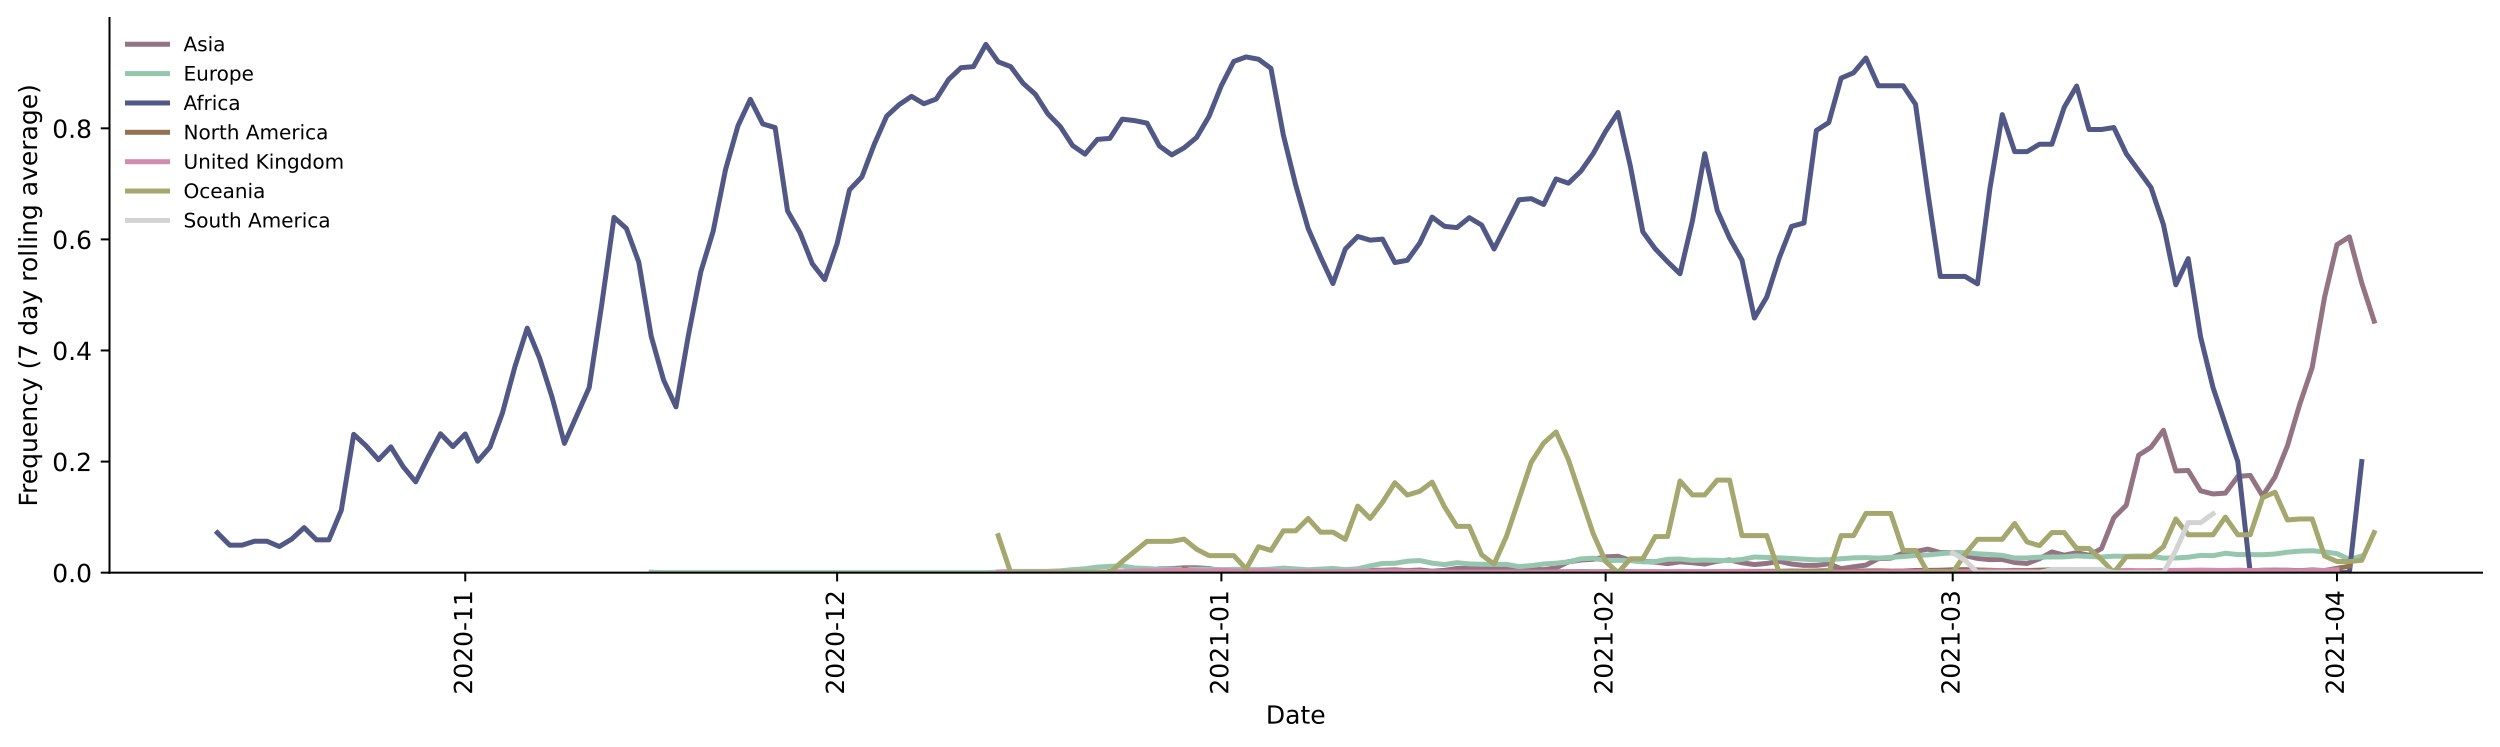 <?xml version="1.0" encoding="utf-8" standalone="no"?>
<!DOCTYPE svg PUBLIC "-//W3C//DTD SVG 1.1//EN"
  "http://www.w3.org/Graphics/SVG/1.1/DTD/svg11.dtd">
<!-- Created with matplotlib (https://matplotlib.org/) -->
<svg height="298.621pt" version="1.1" viewBox="0 0 999.581 298.621" width="999.581pt" xmlns="http://www.w3.org/2000/svg" xmlns:xlink="http://www.w3.org/1999/xlink">
 <defs>
  <style type="text/css">*{stroke-linecap:butt;stroke-linejoin:round;}</style>
 </defs>
 <g id="figure_1">
  <g id="patch_1">
   <path d="M 0 298.621 
L 999.581 298.621 
L 999.581 0 
L 0 0 
z
" style="fill:#ffffff;"/>
  </g>
  <g id="axes_1">
   <g id="patch_2">
    <path d="M 43.781 228.96 
L 992.381 228.96 
L 992.381 7.2 
L 43.781 7.2 
z
" style="fill:#ffffff;"/>
   </g>
   <g id="matplotlib.axis_1">
    <g id="xtick_1">
     <g id="line2d_1">
      <defs>
       <path d="M 0 0 
L 0 3.5 
" id="m57f89f03eb" style="stroke:#000000;stroke-width:0.8;"/>
      </defs>
      <g>
       <use style="stroke:#000000;stroke-width:0.8;" x="186.022" xlink:href="#m57f89f03eb" y="228.96"/>
      </g>
     </g>
     <g id="text_1">
      <!-- 2020-11 -->
      <g transform="translate(188.781 277.743)rotate(-90)scale(0.1 -0.1)">
       <defs>
        <path d="M 19.188 8.297 
L 53.609 8.297 
L 53.609 0 
L 7.328 0 
L 7.328 8.297 
Q 12.938 14.109 22.625 23.891 
Q 32.328 33.688 34.812 36.531 
Q 39.547 41.844 41.422 45.531 
Q 43.312 49.219 43.312 52.781 
Q 43.312 58.594 39.234 62.25 
Q 35.156 65.922 28.609 65.922 
Q 23.969 65.922 18.812 64.312 
Q 13.672 62.703 7.812 59.422 
L 7.812 69.391 
Q 13.766 71.781 18.938 73 
Q 24.125 74.219 28.422 74.219 
Q 39.75 74.219 46.484 68.547 
Q 53.219 62.891 53.219 53.422 
Q 53.219 48.922 51.531 44.891 
Q 49.859 40.875 45.406 35.406 
Q 44.188 33.984 37.641 27.219 
Q 31.109 20.453 19.188 8.297 
z
" id="DejaVuSans-50"/>
        <path d="M 31.781 66.406 
Q 24.172 66.406 20.328 58.906 
Q 16.5 51.422 16.5 36.375 
Q 16.5 21.391 20.328 13.891 
Q 24.172 6.391 31.781 6.391 
Q 39.453 6.391 43.281 13.891 
Q 47.125 21.391 47.125 36.375 
Q 47.125 51.422 43.281 58.906 
Q 39.453 66.406 31.781 66.406 
z
M 31.781 74.219 
Q 44.047 74.219 50.516 64.516 
Q 56.984 54.828 56.984 36.375 
Q 56.984 17.969 50.516 8.266 
Q 44.047 -1.422 31.781 -1.422 
Q 19.531 -1.422 13.062 8.266 
Q 6.594 17.969 6.594 36.375 
Q 6.594 54.828 13.062 64.516 
Q 19.531 74.219 31.781 74.219 
z
" id="DejaVuSans-48"/>
        <path d="M 4.891 31.391 
L 31.203 31.391 
L 31.203 23.391 
L 4.891 23.391 
z
" id="DejaVuSans-45"/>
        <path d="M 12.406 8.297 
L 28.516 8.297 
L 28.516 63.922 
L 10.984 60.406 
L 10.984 69.391 
L 28.422 72.906 
L 38.281 72.906 
L 38.281 8.297 
L 54.391 8.297 
L 54.391 0 
L 12.406 0 
z
" id="DejaVuSans-49"/>
       </defs>
       <use xlink:href="#DejaVuSans-50"/>
       <use x="63.623" xlink:href="#DejaVuSans-48"/>
       <use x="127.246" xlink:href="#DejaVuSans-50"/>
       <use x="190.869" xlink:href="#DejaVuSans-48"/>
       <use x="254.492" xlink:href="#DejaVuSans-45"/>
       <use x="290.576" xlink:href="#DejaVuSans-49"/>
       <use x="354.199" xlink:href="#DejaVuSans-49"/>
      </g>
     </g>
    </g>
    <g id="xtick_2">
     <g id="line2d_2">
      <g>
       <use style="stroke:#000000;stroke-width:0.8;" x="334.705" xlink:href="#m57f89f03eb" y="228.96"/>
      </g>
     </g>
     <g id="text_2">
      <!-- 2020-12 -->
      <g transform="translate(337.464 277.743)rotate(-90)scale(0.1 -0.1)">
       <use xlink:href="#DejaVuSans-50"/>
       <use x="63.623" xlink:href="#DejaVuSans-48"/>
       <use x="127.246" xlink:href="#DejaVuSans-50"/>
       <use x="190.869" xlink:href="#DejaVuSans-48"/>
       <use x="254.492" xlink:href="#DejaVuSans-45"/>
       <use x="290.576" xlink:href="#DejaVuSans-49"/>
       <use x="354.199" xlink:href="#DejaVuSans-50"/>
      </g>
     </g>
    </g>
    <g id="xtick_3">
     <g id="line2d_3">
      <g>
       <use style="stroke:#000000;stroke-width:0.8;" x="488.345" xlink:href="#m57f89f03eb" y="228.96"/>
      </g>
     </g>
     <g id="text_3">
      <!-- 2021-01 -->
      <g transform="translate(491.104 277.743)rotate(-90)scale(0.1 -0.1)">
       <use xlink:href="#DejaVuSans-50"/>
       <use x="63.623" xlink:href="#DejaVuSans-48"/>
       <use x="127.246" xlink:href="#DejaVuSans-50"/>
       <use x="190.869" xlink:href="#DejaVuSans-49"/>
       <use x="254.492" xlink:href="#DejaVuSans-45"/>
       <use x="290.576" xlink:href="#DejaVuSans-48"/>
       <use x="354.199" xlink:href="#DejaVuSans-49"/>
      </g>
     </g>
    </g>
    <g id="xtick_4">
     <g id="line2d_4">
      <g>
       <use style="stroke:#000000;stroke-width:0.8;" x="641.984" xlink:href="#m57f89f03eb" y="228.96"/>
      </g>
     </g>
     <g id="text_4">
      <!-- 2021-02 -->
      <g transform="translate(644.743 277.743)rotate(-90)scale(0.1 -0.1)">
       <use xlink:href="#DejaVuSans-50"/>
       <use x="63.623" xlink:href="#DejaVuSans-48"/>
       <use x="127.246" xlink:href="#DejaVuSans-50"/>
       <use x="190.869" xlink:href="#DejaVuSans-49"/>
       <use x="254.492" xlink:href="#DejaVuSans-45"/>
       <use x="290.576" xlink:href="#DejaVuSans-48"/>
       <use x="354.199" xlink:href="#DejaVuSans-50"/>
      </g>
     </g>
    </g>
    <g id="xtick_5">
     <g id="line2d_5">
      <g>
       <use style="stroke:#000000;stroke-width:0.8;" x="780.755" xlink:href="#m57f89f03eb" y="228.96"/>
      </g>
     </g>
     <g id="text_5">
      <!-- 2021-03 -->
      <g transform="translate(783.515 277.743)rotate(-90)scale(0.1 -0.1)">
       <defs>
        <path d="M 40.578 39.312 
Q 47.656 37.797 51.625 33 
Q 55.609 28.219 55.609 21.188 
Q 55.609 10.406 48.188 4.484 
Q 40.766 -1.422 27.094 -1.422 
Q 22.516 -1.422 17.656 -0.516 
Q 12.797 0.391 7.625 2.203 
L 7.625 11.719 
Q 11.719 9.328 16.594 8.109 
Q 21.484 6.891 26.812 6.891 
Q 36.078 6.891 40.938 10.547 
Q 45.797 14.203 45.797 21.188 
Q 45.797 27.641 41.281 31.266 
Q 36.766 34.906 28.719 34.906 
L 20.219 34.906 
L 20.219 43.016 
L 29.109 43.016 
Q 36.375 43.016 40.234 45.922 
Q 44.094 48.828 44.094 54.297 
Q 44.094 59.906 40.109 62.906 
Q 36.141 65.922 28.719 65.922 
Q 24.656 65.922 20.016 65.031 
Q 15.375 64.156 9.812 62.312 
L 9.812 71.094 
Q 15.438 72.656 20.344 73.438 
Q 25.25 74.219 29.594 74.219 
Q 40.828 74.219 47.359 69.109 
Q 53.906 64.016 53.906 55.328 
Q 53.906 49.266 50.438 45.094 
Q 46.969 40.922 40.578 39.312 
z
" id="DejaVuSans-51"/>
       </defs>
       <use xlink:href="#DejaVuSans-50"/>
       <use x="63.623" xlink:href="#DejaVuSans-48"/>
       <use x="127.246" xlink:href="#DejaVuSans-50"/>
       <use x="190.869" xlink:href="#DejaVuSans-49"/>
       <use x="254.492" xlink:href="#DejaVuSans-45"/>
       <use x="290.576" xlink:href="#DejaVuSans-48"/>
       <use x="354.199" xlink:href="#DejaVuSans-51"/>
      </g>
     </g>
    </g>
    <g id="xtick_6">
     <g id="line2d_6">
      <g>
       <use style="stroke:#000000;stroke-width:0.8;" x="934.395" xlink:href="#m57f89f03eb" y="228.96"/>
      </g>
     </g>
     <g id="text_6">
      <!-- 2021-04 -->
      <g transform="translate(937.154 277.743)rotate(-90)scale(0.1 -0.1)">
       <defs>
        <path d="M 37.797 64.312 
L 12.891 25.391 
L 37.797 25.391 
z
M 35.203 72.906 
L 47.609 72.906 
L 47.609 25.391 
L 58.016 25.391 
L 58.016 17.188 
L 47.609 17.188 
L 47.609 0 
L 37.797 0 
L 37.797 17.188 
L 4.891 17.188 
L 4.891 26.703 
z
" id="DejaVuSans-52"/>
       </defs>
       <use xlink:href="#DejaVuSans-50"/>
       <use x="63.623" xlink:href="#DejaVuSans-48"/>
       <use x="127.246" xlink:href="#DejaVuSans-50"/>
       <use x="190.869" xlink:href="#DejaVuSans-49"/>
       <use x="254.492" xlink:href="#DejaVuSans-45"/>
       <use x="290.576" xlink:href="#DejaVuSans-48"/>
       <use x="354.199" xlink:href="#DejaVuSans-52"/>
      </g>
     </g>
    </g>
    <g id="text_7">
     <!-- Date -->
     <g transform="translate(506.13 289.341)scale(0.1 -0.1)">
      <defs>
       <path d="M 19.672 64.797 
L 19.672 8.109 
L 31.594 8.109 
Q 46.688 8.109 53.688 14.938 
Q 60.688 21.781 60.688 36.531 
Q 60.688 51.172 53.688 57.984 
Q 46.688 64.797 31.594 64.797 
z
M 9.812 72.906 
L 30.078 72.906 
Q 51.266 72.906 61.172 64.094 
Q 71.094 55.281 71.094 36.531 
Q 71.094 17.672 61.125 8.828 
Q 51.172 0 30.078 0 
L 9.812 0 
z
" id="DejaVuSans-68"/>
       <path d="M 34.281 27.484 
Q 23.391 27.484 19.188 25 
Q 14.984 22.516 14.984 16.5 
Q 14.984 11.719 18.141 8.906 
Q 21.297 6.109 26.703 6.109 
Q 34.188 6.109 38.703 11.406 
Q 43.219 16.703 43.219 25.484 
L 43.219 27.484 
z
M 52.203 31.203 
L 52.203 0 
L 43.219 0 
L 43.219 8.297 
Q 40.141 3.328 35.547 0.953 
Q 30.953 -1.422 24.312 -1.422 
Q 15.922 -1.422 10.953 3.297 
Q 6 8.016 6 15.922 
Q 6 25.141 12.172 29.828 
Q 18.359 34.516 30.609 34.516 
L 43.219 34.516 
L 43.219 35.406 
Q 43.219 41.609 39.141 45 
Q 35.062 48.391 27.688 48.391 
Q 23 48.391 18.547 47.266 
Q 14.109 46.141 10.016 43.891 
L 10.016 52.203 
Q 14.938 54.109 19.578 55.047 
Q 24.219 56 28.609 56 
Q 40.484 56 46.344 49.844 
Q 52.203 43.703 52.203 31.203 
z
" id="DejaVuSans-97"/>
       <path d="M 18.312 70.219 
L 18.312 54.688 
L 36.812 54.688 
L 36.812 47.703 
L 18.312 47.703 
L 18.312 18.016 
Q 18.312 11.328 20.141 9.422 
Q 21.969 7.516 27.594 7.516 
L 36.812 7.516 
L 36.812 0 
L 27.594 0 
Q 17.188 0 13.234 3.875 
Q 9.281 7.766 9.281 18.016 
L 9.281 47.703 
L 2.688 47.703 
L 2.688 54.688 
L 9.281 54.688 
L 9.281 70.219 
z
" id="DejaVuSans-116"/>
       <path d="M 56.203 29.594 
L 56.203 25.203 
L 14.891 25.203 
Q 15.484 15.922 20.484 11.062 
Q 25.484 6.203 34.422 6.203 
Q 39.594 6.203 44.453 7.469 
Q 49.312 8.734 54.109 11.281 
L 54.109 2.781 
Q 49.266 0.734 44.188 -0.344 
Q 39.109 -1.422 33.891 -1.422 
Q 20.797 -1.422 13.156 6.188 
Q 5.516 13.812 5.516 26.812 
Q 5.516 40.234 12.766 48.109 
Q 20.016 56 32.328 56 
Q 43.359 56 49.781 48.891 
Q 56.203 41.797 56.203 29.594 
z
M 47.219 32.234 
Q 47.125 39.594 43.094 43.984 
Q 39.062 48.391 32.422 48.391 
Q 24.906 48.391 20.391 44.141 
Q 15.875 39.891 15.188 32.172 
z
" id="DejaVuSans-101"/>
      </defs>
      <use xlink:href="#DejaVuSans-68"/>
      <use x="77.002" xlink:href="#DejaVuSans-97"/>
      <use x="138.281" xlink:href="#DejaVuSans-116"/>
      <use x="177.49" xlink:href="#DejaVuSans-101"/>
     </g>
    </g>
   </g>
   <g id="matplotlib.axis_2">
    <g id="ytick_1">
     <g id="line2d_7">
      <defs>
       <path d="M 0 0 
L -3.5 0 
" id="m1e9803b71a" style="stroke:#000000;stroke-width:0.8;"/>
      </defs>
      <g>
       <use style="stroke:#000000;stroke-width:0.8;" x="43.781" xlink:href="#m1e9803b71a" y="228.96"/>
      </g>
     </g>
     <g id="text_8">
      <!-- 0.0 -->
      <g transform="translate(20.878 232.759)scale(0.1 -0.1)">
       <defs>
        <path d="M 10.688 12.406 
L 21 12.406 
L 21 0 
L 10.688 0 
z
" id="DejaVuSans-46"/>
       </defs>
       <use xlink:href="#DejaVuSans-48"/>
       <use x="63.623" xlink:href="#DejaVuSans-46"/>
       <use x="95.41" xlink:href="#DejaVuSans-48"/>
      </g>
     </g>
    </g>
    <g id="ytick_2">
     <g id="line2d_8">
      <g>
       <use style="stroke:#000000;stroke-width:0.8;" x="43.781" xlink:href="#m1e9803b71a" y="184.55"/>
      </g>
     </g>
     <g id="text_9">
      <!-- 0.2 -->
      <g transform="translate(20.878 188.349)scale(0.1 -0.1)">
       <use xlink:href="#DejaVuSans-48"/>
       <use x="63.623" xlink:href="#DejaVuSans-46"/>
       <use x="95.41" xlink:href="#DejaVuSans-50"/>
      </g>
     </g>
    </g>
    <g id="ytick_3">
     <g id="line2d_9">
      <g>
       <use style="stroke:#000000;stroke-width:0.8;" x="43.781" xlink:href="#m1e9803b71a" y="140.14"/>
      </g>
     </g>
     <g id="text_10">
      <!-- 0.4 -->
      <g transform="translate(20.878 143.939)scale(0.1 -0.1)">
       <use xlink:href="#DejaVuSans-48"/>
       <use x="63.623" xlink:href="#DejaVuSans-46"/>
       <use x="95.41" xlink:href="#DejaVuSans-52"/>
      </g>
     </g>
    </g>
    <g id="ytick_4">
     <g id="line2d_10">
      <g>
       <use style="stroke:#000000;stroke-width:0.8;" x="43.781" xlink:href="#m1e9803b71a" y="95.73"/>
      </g>
     </g>
     <g id="text_11">
      <!-- 0.6 -->
      <g transform="translate(20.878 99.529)scale(0.1 -0.1)">
       <defs>
        <path d="M 33.016 40.375 
Q 26.375 40.375 22.484 35.828 
Q 18.609 31.297 18.609 23.391 
Q 18.609 15.531 22.484 10.953 
Q 26.375 6.391 33.016 6.391 
Q 39.656 6.391 43.531 10.953 
Q 47.406 15.531 47.406 23.391 
Q 47.406 31.297 43.531 35.828 
Q 39.656 40.375 33.016 40.375 
z
M 52.594 71.297 
L 52.594 62.312 
Q 48.875 64.062 45.094 64.984 
Q 41.312 65.922 37.594 65.922 
Q 27.828 65.922 22.672 59.328 
Q 17.531 52.734 16.797 39.406 
Q 19.672 43.656 24.016 45.922 
Q 28.375 48.188 33.594 48.188 
Q 44.578 48.188 50.953 41.516 
Q 57.328 34.859 57.328 23.391 
Q 57.328 12.156 50.688 5.359 
Q 44.047 -1.422 33.016 -1.422 
Q 20.359 -1.422 13.672 8.266 
Q 6.984 17.969 6.984 36.375 
Q 6.984 53.656 15.188 63.938 
Q 23.391 74.219 37.203 74.219 
Q 40.922 74.219 44.703 73.484 
Q 48.484 72.75 52.594 71.297 
z
" id="DejaVuSans-54"/>
       </defs>
       <use xlink:href="#DejaVuSans-48"/>
       <use x="63.623" xlink:href="#DejaVuSans-46"/>
       <use x="95.41" xlink:href="#DejaVuSans-54"/>
      </g>
     </g>
    </g>
    <g id="ytick_5">
     <g id="line2d_11">
      <g>
       <use style="stroke:#000000;stroke-width:0.8;" x="43.781" xlink:href="#m1e9803b71a" y="51.32"/>
      </g>
     </g>
     <g id="text_12">
      <!-- 0.8 -->
      <g transform="translate(20.878 55.119)scale(0.1 -0.1)">
       <defs>
        <path d="M 31.781 34.625 
Q 24.75 34.625 20.719 30.859 
Q 16.703 27.094 16.703 20.516 
Q 16.703 13.922 20.719 10.156 
Q 24.75 6.391 31.781 6.391 
Q 38.812 6.391 42.859 10.172 
Q 46.922 13.969 46.922 20.516 
Q 46.922 27.094 42.891 30.859 
Q 38.875 34.625 31.781 34.625 
z
M 21.922 38.812 
Q 15.578 40.375 12.031 44.719 
Q 8.5 49.078 8.5 55.328 
Q 8.5 64.062 14.719 69.141 
Q 20.953 74.219 31.781 74.219 
Q 42.672 74.219 48.875 69.141 
Q 55.078 64.062 55.078 55.328 
Q 55.078 49.078 51.531 44.719 
Q 48 40.375 41.703 38.812 
Q 48.828 37.156 52.797 32.312 
Q 56.781 27.484 56.781 20.516 
Q 56.781 9.906 50.312 4.234 
Q 43.844 -1.422 31.781 -1.422 
Q 19.734 -1.422 13.25 4.234 
Q 6.781 9.906 6.781 20.516 
Q 6.781 27.484 10.781 32.312 
Q 14.797 37.156 21.922 38.812 
z
M 18.312 54.391 
Q 18.312 48.734 21.844 45.562 
Q 25.391 42.391 31.781 42.391 
Q 38.141 42.391 41.719 45.562 
Q 45.312 48.734 45.312 54.391 
Q 45.312 60.062 41.719 63.234 
Q 38.141 66.406 31.781 66.406 
Q 25.391 66.406 21.844 63.234 
Q 18.312 60.062 18.312 54.391 
z
" id="DejaVuSans-56"/>
       </defs>
       <use xlink:href="#DejaVuSans-48"/>
       <use x="63.623" xlink:href="#DejaVuSans-46"/>
       <use x="95.41" xlink:href="#DejaVuSans-56"/>
      </g>
     </g>
    </g>
    <g id="text_13">
     <!-- Frequency (7 day rolling average) -->
     <g transform="translate(14.798 202.529)rotate(-90)scale(0.1 -0.1)">
      <defs>
       <path d="M 9.812 72.906 
L 51.703 72.906 
L 51.703 64.594 
L 19.672 64.594 
L 19.672 43.109 
L 48.578 43.109 
L 48.578 34.812 
L 19.672 34.812 
L 19.672 0 
L 9.812 0 
z
" id="DejaVuSans-70"/>
       <path d="M 41.109 46.297 
Q 39.594 47.172 37.812 47.578 
Q 36.031 48 33.891 48 
Q 26.266 48 22.188 43.047 
Q 18.109 38.094 18.109 28.812 
L 18.109 0 
L 9.078 0 
L 9.078 54.688 
L 18.109 54.688 
L 18.109 46.188 
Q 20.953 51.172 25.484 53.578 
Q 30.031 56 36.531 56 
Q 37.453 56 38.578 55.875 
Q 39.703 55.766 41.062 55.516 
z
" id="DejaVuSans-114"/>
       <path d="M 14.797 27.297 
Q 14.797 17.391 18.875 11.75 
Q 22.953 6.109 30.078 6.109 
Q 37.203 6.109 41.297 11.75 
Q 45.406 17.391 45.406 27.297 
Q 45.406 37.203 41.297 42.844 
Q 37.203 48.484 30.078 48.484 
Q 22.953 48.484 18.875 42.844 
Q 14.797 37.203 14.797 27.297 
z
M 45.406 8.203 
Q 42.578 3.328 38.25 0.953 
Q 33.938 -1.422 27.875 -1.422 
Q 17.969 -1.422 11.734 6.484 
Q 5.516 14.406 5.516 27.297 
Q 5.516 40.188 11.734 48.094 
Q 17.969 56 27.875 56 
Q 33.938 56 38.25 53.625 
Q 42.578 51.266 45.406 46.391 
L 45.406 54.688 
L 54.391 54.688 
L 54.391 -20.797 
L 45.406 -20.797 
z
" id="DejaVuSans-113"/>
       <path d="M 8.5 21.578 
L 8.5 54.688 
L 17.484 54.688 
L 17.484 21.922 
Q 17.484 14.156 20.5 10.266 
Q 23.531 6.391 29.594 6.391 
Q 36.859 6.391 41.078 11.031 
Q 45.312 15.672 45.312 23.688 
L 45.312 54.688 
L 54.297 54.688 
L 54.297 0 
L 45.312 0 
L 45.312 8.406 
Q 42.047 3.422 37.719 1 
Q 33.406 -1.422 27.688 -1.422 
Q 18.266 -1.422 13.375 4.438 
Q 8.5 10.297 8.5 21.578 
z
M 31.109 56 
z
" id="DejaVuSans-117"/>
       <path d="M 54.891 33.016 
L 54.891 0 
L 45.906 0 
L 45.906 32.719 
Q 45.906 40.484 42.875 44.328 
Q 39.844 48.188 33.797 48.188 
Q 26.516 48.188 22.312 43.547 
Q 18.109 38.922 18.109 30.906 
L 18.109 0 
L 9.078 0 
L 9.078 54.688 
L 18.109 54.688 
L 18.109 46.188 
Q 21.344 51.125 25.703 53.562 
Q 30.078 56 35.797 56 
Q 45.219 56 50.047 50.172 
Q 54.891 44.344 54.891 33.016 
z
" id="DejaVuSans-110"/>
       <path d="M 48.781 52.594 
L 48.781 44.188 
Q 44.969 46.297 41.141 47.344 
Q 37.312 48.391 33.406 48.391 
Q 24.656 48.391 19.812 42.844 
Q 14.984 37.312 14.984 27.297 
Q 14.984 17.281 19.812 11.734 
Q 24.656 6.203 33.406 6.203 
Q 37.312 6.203 41.141 7.25 
Q 44.969 8.297 48.781 10.406 
L 48.781 2.094 
Q 45.016 0.344 40.984 -0.531 
Q 36.969 -1.422 32.422 -1.422 
Q 20.062 -1.422 12.781 6.344 
Q 5.516 14.109 5.516 27.297 
Q 5.516 40.672 12.859 48.328 
Q 20.219 56 33.016 56 
Q 37.156 56 41.109 55.141 
Q 45.062 54.297 48.781 52.594 
z
" id="DejaVuSans-99"/>
       <path d="M 32.172 -5.078 
Q 28.375 -14.844 24.75 -17.812 
Q 21.141 -20.797 15.094 -20.797 
L 7.906 -20.797 
L 7.906 -13.281 
L 13.188 -13.281 
Q 16.891 -13.281 18.938 -11.516 
Q 21 -9.766 23.484 -3.219 
L 25.094 0.875 
L 2.984 54.688 
L 12.5 54.688 
L 29.594 11.922 
L 46.688 54.688 
L 56.203 54.688 
z
" id="DejaVuSans-121"/>
       <path id="DejaVuSans-32"/>
       <path d="M 31 75.875 
Q 24.469 64.656 21.281 53.656 
Q 18.109 42.672 18.109 31.391 
Q 18.109 20.125 21.312 9.062 
Q 24.516 -2 31 -13.188 
L 23.188 -13.188 
Q 15.875 -1.703 12.234 9.375 
Q 8.594 20.453 8.594 31.391 
Q 8.594 42.281 12.203 53.312 
Q 15.828 64.359 23.188 75.875 
z
" id="DejaVuSans-40"/>
       <path d="M 8.203 72.906 
L 55.078 72.906 
L 55.078 68.703 
L 28.609 0 
L 18.312 0 
L 43.219 64.594 
L 8.203 64.594 
z
" id="DejaVuSans-55"/>
       <path d="M 45.406 46.391 
L 45.406 75.984 
L 54.391 75.984 
L 54.391 0 
L 45.406 0 
L 45.406 8.203 
Q 42.578 3.328 38.25 0.953 
Q 33.938 -1.422 27.875 -1.422 
Q 17.969 -1.422 11.734 6.484 
Q 5.516 14.406 5.516 27.297 
Q 5.516 40.188 11.734 48.094 
Q 17.969 56 27.875 56 
Q 33.938 56 38.25 53.625 
Q 42.578 51.266 45.406 46.391 
z
M 14.797 27.297 
Q 14.797 17.391 18.875 11.75 
Q 22.953 6.109 30.078 6.109 
Q 37.203 6.109 41.297 11.75 
Q 45.406 17.391 45.406 27.297 
Q 45.406 37.203 41.297 42.844 
Q 37.203 48.484 30.078 48.484 
Q 22.953 48.484 18.875 42.844 
Q 14.797 37.203 14.797 27.297 
z
" id="DejaVuSans-100"/>
       <path d="M 30.609 48.391 
Q 23.391 48.391 19.188 42.75 
Q 14.984 37.109 14.984 27.297 
Q 14.984 17.484 19.156 11.844 
Q 23.344 6.203 30.609 6.203 
Q 37.797 6.203 41.984 11.859 
Q 46.188 17.531 46.188 27.297 
Q 46.188 37.016 41.984 42.703 
Q 37.797 48.391 30.609 48.391 
z
M 30.609 56 
Q 42.328 56 49.016 48.375 
Q 55.719 40.766 55.719 27.297 
Q 55.719 13.875 49.016 6.219 
Q 42.328 -1.422 30.609 -1.422 
Q 18.844 -1.422 12.172 6.219 
Q 5.516 13.875 5.516 27.297 
Q 5.516 40.766 12.172 48.375 
Q 18.844 56 30.609 56 
z
" id="DejaVuSans-111"/>
       <path d="M 9.422 75.984 
L 18.406 75.984 
L 18.406 0 
L 9.422 0 
z
" id="DejaVuSans-108"/>
       <path d="M 9.422 54.688 
L 18.406 54.688 
L 18.406 0 
L 9.422 0 
z
M 9.422 75.984 
L 18.406 75.984 
L 18.406 64.594 
L 9.422 64.594 
z
" id="DejaVuSans-105"/>
       <path d="M 45.406 27.984 
Q 45.406 37.75 41.375 43.109 
Q 37.359 48.484 30.078 48.484 
Q 22.859 48.484 18.828 43.109 
Q 14.797 37.75 14.797 27.984 
Q 14.797 18.266 18.828 12.891 
Q 22.859 7.516 30.078 7.516 
Q 37.359 7.516 41.375 12.891 
Q 45.406 18.266 45.406 27.984 
z
M 54.391 6.781 
Q 54.391 -7.172 48.188 -13.984 
Q 42 -20.797 29.203 -20.797 
Q 24.469 -20.797 20.266 -20.094 
Q 16.062 -19.391 12.109 -17.922 
L 12.109 -9.188 
Q 16.062 -11.328 19.922 -12.344 
Q 23.781 -13.375 27.781 -13.375 
Q 36.625 -13.375 41.016 -8.766 
Q 45.406 -4.156 45.406 5.172 
L 45.406 9.625 
Q 42.625 4.781 38.281 2.391 
Q 33.938 0 27.875 0 
Q 17.828 0 11.672 7.656 
Q 5.516 15.328 5.516 27.984 
Q 5.516 40.672 11.672 48.328 
Q 17.828 56 27.875 56 
Q 33.938 56 38.281 53.609 
Q 42.625 51.219 45.406 46.391 
L 45.406 54.688 
L 54.391 54.688 
z
" id="DejaVuSans-103"/>
       <path d="M 2.984 54.688 
L 12.5 54.688 
L 29.594 8.797 
L 46.688 54.688 
L 56.203 54.688 
L 35.688 0 
L 23.484 0 
z
" id="DejaVuSans-118"/>
       <path d="M 8.016 75.875 
L 15.828 75.875 
Q 23.141 64.359 26.781 53.312 
Q 30.422 42.281 30.422 31.391 
Q 30.422 20.453 26.781 9.375 
Q 23.141 -1.703 15.828 -13.188 
L 8.016 -13.188 
Q 14.5 -2 17.703 9.062 
Q 20.906 20.125 20.906 31.391 
Q 20.906 42.672 17.703 53.656 
Q 14.5 64.656 8.016 75.875 
z
" id="DejaVuSans-41"/>
      </defs>
      <use xlink:href="#DejaVuSans-70"/>
      <use x="50.27" xlink:href="#DejaVuSans-114"/>
      <use x="89.133" xlink:href="#DejaVuSans-101"/>
      <use x="150.656" xlink:href="#DejaVuSans-113"/>
      <use x="214.133" xlink:href="#DejaVuSans-117"/>
      <use x="277.512" xlink:href="#DejaVuSans-101"/>
      <use x="339.035" xlink:href="#DejaVuSans-110"/>
      <use x="402.414" xlink:href="#DejaVuSans-99"/>
      <use x="457.395" xlink:href="#DejaVuSans-121"/>
      <use x="516.574" xlink:href="#DejaVuSans-32"/>
      <use x="548.361" xlink:href="#DejaVuSans-40"/>
      <use x="587.375" xlink:href="#DejaVuSans-55"/>
      <use x="650.998" xlink:href="#DejaVuSans-32"/>
      <use x="682.785" xlink:href="#DejaVuSans-100"/>
      <use x="746.262" xlink:href="#DejaVuSans-97"/>
      <use x="807.541" xlink:href="#DejaVuSans-121"/>
      <use x="866.721" xlink:href="#DejaVuSans-32"/>
      <use x="898.508" xlink:href="#DejaVuSans-114"/>
      <use x="937.371" xlink:href="#DejaVuSans-111"/>
      <use x="998.553" xlink:href="#DejaVuSans-108"/>
      <use x="1026.336" xlink:href="#DejaVuSans-108"/>
      <use x="1054.119" xlink:href="#DejaVuSans-105"/>
      <use x="1081.902" xlink:href="#DejaVuSans-110"/>
      <use x="1145.281" xlink:href="#DejaVuSans-103"/>
      <use x="1208.758" xlink:href="#DejaVuSans-32"/>
      <use x="1240.545" xlink:href="#DejaVuSans-97"/>
      <use x="1301.824" xlink:href="#DejaVuSans-118"/>
      <use x="1361.004" xlink:href="#DejaVuSans-101"/>
      <use x="1422.527" xlink:href="#DejaVuSans-114"/>
      <use x="1463.641" xlink:href="#DejaVuSans-97"/>
      <use x="1524.92" xlink:href="#DejaVuSans-103"/>
      <use x="1588.396" xlink:href="#DejaVuSans-101"/>
      <use x="1649.92" xlink:href="#DejaVuSans-41"/>
     </g>
    </g>
   </g>
   <g id="line2d_12">
    <path clip-path="url(#p7d5324c739)" d="M 443.74 228.56 
L 448.696 228.96 
L 453.652 228.96 
L 458.608 228.368 
L 463.564 227.491 
L 468.52 227.369 
L 473.476 227.024 
L 478.432 227.024 
L 483.388 227.324 
L 488.345 228.201 
L 493.301 228.323 
L 498.257 228.538 
L 503.213 228.38 
L 508.169 228.561 
L 513.125 228.561 
L 518.081 228.444 
L 523.037 228.28 
L 527.993 228.438 
L 532.95 228.55 
L 537.906 228.22 
L 542.862 228.337 
L 547.818 228.004 
L 552.774 228.004 
L 557.73 227.825 
L 562.686 228.155 
L 567.642 227.905 
L 572.598 228.383 
L 577.555 228.04 
L 582.511 227.281 
L 587.467 227.281 
L 592.423 227.189 
L 597.379 227.336 
L 602.335 227.364 
L 607.291 228.187 
L 612.247 227.646 
L 617.204 227.757 
L 622.16 227.052 
L 627.116 224.635 
L 632.072 223.92 
L 637.028 223.613 
L 641.984 222.654 
L 646.94 222.416 
L 651.896 224.072 
L 656.852 224.389 
L 661.809 224.755 
L 666.765 225.375 
L 671.721 224.628 
L 676.677 225.006 
L 681.633 225.52 
L 686.589 224.405 
L 691.545 223.88 
L 696.501 225.029 
L 701.457 225.727 
L 706.414 225.269 
L 711.37 224.426 
L 716.326 225.52 
L 721.282 226.062 
L 726.238 226.062 
L 731.194 225.437 
L 736.15 227.36 
L 741.106 226.62 
L 746.062 225.951 
L 751.019 223.366 
L 755.975 223.171 
L 760.931 221.138 
L 765.887 220.529 
L 770.843 219.554 
L 775.799 220.954 
L 780.755 221.004 
L 785.711 222.133 
L 790.667 223.269 
L 795.624 223.775 
L 800.58 223.672 
L 805.536 224.9 
L 810.492 225.289 
L 815.448 223.409 
L 820.404 220.686 
L 825.36 221.973 
L 830.316 220.986 
L 835.272 222.019 
L 840.229 219.353 
L 845.185 206.967 
L 850.141 202.033 
L 855.097 181.983 
L 860.053 178.811 
L 865.009 172.056 
L 869.965 188.303 
L 874.921 188.114 
L 879.877 196.257 
L 884.834 197.498 
L 889.79 197.169 
L 894.746 190.507 
L 899.702 190.08 
L 904.658 198.299 
L 909.614 190.713 
L 914.57 178.332 
L 919.526 161.62 
L 924.483 146.985 
L 929.439 118.835 
L 934.395 97.82 
L 939.351 94.714 
L 944.307 113.153 
L 949.263 128.405 
" style="fill:none;stroke:#947383;stroke-linecap:square;stroke-width:2;"/>
   </g>
   <g id="line2d_13">
    <path clip-path="url(#p7d5324c739)" d="M 260.363 228.769 
L 265.319 228.96 
L 394.178 228.96 
L 399.135 228.762 
L 404.091 228.449 
L 418.959 228.449 
L 423.915 228.228 
L 428.871 227.762 
L 433.827 227.416 
L 438.783 226.751 
L 443.74 226.431 
L 448.696 226.313 
L 453.652 227.092 
L 458.608 227.298 
L 463.564 227.616 
L 483.388 227.579 
L 488.345 227.807 
L 493.301 227.625 
L 503.213 227.755 
L 508.169 227.584 
L 513.125 227.143 
L 523.037 227.807 
L 532.95 227.282 
L 537.906 227.753 
L 542.862 227.416 
L 547.818 226.259 
L 552.774 225.28 
L 557.73 225.215 
L 562.686 224.396 
L 567.642 224.112 
L 572.598 225.169 
L 577.555 225.736 
L 582.511 224.979 
L 587.467 225.484 
L 592.423 225.635 
L 602.335 225.653 
L 607.291 226.556 
L 612.247 226.156 
L 617.204 225.505 
L 622.16 225.186 
L 627.116 224.657 
L 632.072 223.448 
L 637.028 223.169 
L 641.984 224.103 
L 646.94 224.057 
L 651.896 224.122 
L 656.852 224.644 
L 661.809 224.574 
L 666.765 223.626 
L 671.721 223.514 
L 676.677 224.053 
L 681.633 223.939 
L 691.545 224.155 
L 696.501 223.695 
L 701.457 222.716 
L 711.37 223.037 
L 726.238 223.854 
L 731.194 223.773 
L 741.106 223.037 
L 746.062 222.959 
L 751.019 223.173 
L 760.931 222.535 
L 765.887 222.081 
L 770.843 221.905 
L 780.755 220.886 
L 785.711 220.936 
L 790.667 221.42 
L 795.624 221.668 
L 800.58 222.055 
L 805.536 223.104 
L 810.492 223.093 
L 815.448 222.758 
L 825.36 222.651 
L 830.316 222.268 
L 840.229 222.719 
L 845.185 222.367 
L 850.141 222.434 
L 855.097 222.304 
L 860.053 222.398 
L 865.009 223.137 
L 869.965 223.099 
L 874.921 222.793 
L 879.877 222.062 
L 884.834 222.182 
L 889.79 221.208 
L 894.746 221.731 
L 904.658 221.793 
L 909.614 221.512 
L 914.57 220.777 
L 919.526 220.361 
L 924.483 220.207 
L 929.439 220.664 
L 934.395 221.337 
L 939.351 223.716 
L 944.307 222.311 
L 944.307 222.311 
" style="fill:none;stroke:#96c6ad;stroke-linecap:square;stroke-width:2;"/>
   </g>
   <g id="line2d_14">
    <path clip-path="url(#p7d5324c739)" d="M 86.899 213.029 
L 91.856 217.963 
L 96.812 217.963 
L 101.768 216.396 
L 106.724 216.396 
L 111.68 218.511 
L 116.636 215.55 
L 121.592 210.956 
L 126.548 215.854 
L 131.504 215.854 
L 136.461 204.011 
L 141.417 173.664 
L 146.373 178.259 
L 151.329 183.81 
L 156.285 178.686 
L 161.241 186.666 
L 166.197 192.645 
L 171.153 182.776 
L 176.109 173.426 
L 181.066 178.551 
L 186.022 173.53 
L 190.978 184.411 
L 195.934 178.737 
L 200.89 165.116 
L 205.846 146.739 
L 210.802 131.196 
L 215.758 143.203 
L 220.714 158.746 
L 225.671 177.276 
L 235.583 154.943 
L 240.539 122.137 
L 245.495 86.915 
L 250.451 91.356 
L 255.407 104.814 
L 260.363 134.421 
L 265.319 151.93 
L 270.276 162.681 
L 275.232 134.132 
L 280.188 108.736 
L 285.144 92.452 
L 290.1 67.78 
L 295.056 50.308 
L 300.012 39.716 
L 304.968 49.54 
L 309.925 51.02 
L 314.881 84.327 
L 319.837 92.963 
L 324.793 105.458 
L 329.749 111.802 
L 334.705 97.369 
L 339.661 75.904 
L 344.617 70.723 
L 349.573 57.634 
L 354.53 46.438 
L 359.486 41.86 
L 364.442 38.522 
L 369.398 41.482 
L 374.354 39.583 
L 379.31 31.746 
L 384.266 27.072 
L 389.222 26.642 
L 394.178 17.76 
L 399.135 24.733 
L 404.091 26.623 
L 409.047 33.284 
L 414.003 37.736 
L 418.959 45.527 
L 423.915 50.582 
L 428.871 58.208 
L 433.827 61.64 
L 438.783 55.728 
L 443.74 55.339 
L 448.696 47.641 
L 453.652 48.218 
L 458.608 49.227 
L 463.564 58.371 
L 468.52 61.928 
L 473.476 59.092 
L 478.432 54.965 
L 483.388 46.554 
L 488.345 34.212 
L 493.301 24.559 
L 498.257 22.756 
L 503.213 23.69 
L 508.169 27.342 
L 513.125 54.01 
L 518.081 74.066 
L 523.037 91.337 
L 527.993 102.724 
L 532.95 113.36 
L 537.906 99.551 
L 542.862 94.55 
L 547.818 96.017 
L 552.774 95.618 
L 557.73 104.974 
L 562.686 104.072 
L 567.642 97.227 
L 572.598 86.808 
L 577.555 90.491 
L 582.511 91.007 
L 587.467 87.032 
L 592.423 89.994 
L 597.379 99.564 
L 607.291 79.884 
L 612.247 79.428 
L 617.204 81.753 
L 622.16 71.549 
L 627.116 73.241 
L 632.072 68.465 
L 637.028 61.385 
L 641.984 52.503 
L 646.94 44.964 
L 651.896 66.535 
L 656.852 92.688 
L 661.809 99.484 
L 666.765 104.665 
L 671.721 109.455 
L 676.677 88.344 
L 681.633 61.44 
L 686.589 84.089 
L 691.545 95.192 
L 696.501 103.939 
L 701.457 127.165 
L 706.414 118.752 
L 711.37 103.208 
L 716.326 90.52 
L 721.282 89.174 
L 726.238 52.166 
L 731.194 48.994 
L 736.15 31.23 
L 741.106 29.115 
L 746.062 23.194 
L 751.019 34.296 
L 760.931 34.296 
L 765.887 41.698 
L 770.843 77.226 
L 775.799 110.533 
L 785.711 110.533 
L 790.667 113.494 
L 795.624 75.428 
L 800.58 45.821 
L 805.536 60.625 
L 810.492 60.625 
L 815.448 57.664 
L 820.404 57.664 
L 825.36 42.861 
L 830.316 34.402 
L 835.272 51.78 
L 840.229 51.78 
L 845.185 50.987 
L 850.141 61.436 
L 860.053 74.999 
L 865.009 89.803 
L 869.965 113.858 
L 874.921 103.409 
L 879.877 134.757 
L 884.834 154.943 
L 894.746 184.55 
L 899.702 228.96 
L 939.351 228.96 
L 944.307 184.55 
L 944.307 184.55 
" style="fill:none;stroke:#525886;stroke-linecap:square;stroke-width:2;"/>
   </g>
   <g id="line2d_15">
    <path clip-path="url(#p7d5324c739)" d="M 473.476 227.48 
L 478.432 228.96 
L 483.388 228.96 
L 488.345 228.884 
L 493.301 228.884 
L 498.257 228.837 
L 503.213 228.837 
L 508.169 228.837 
L 513.125 228.865 
L 518.081 228.865 
L 523.037 228.885 
L 527.993 228.885 
L 532.95 228.825 
L 537.906 228.849 
L 542.862 228.798 
L 547.818 228.825 
L 552.774 228.766 
L 557.73 228.827 
L 562.686 228.851 
L 567.642 228.901 
L 572.598 228.901 
L 577.555 228.942 
L 582.511 228.901 
L 587.467 228.849 
L 592.423 228.849 
L 597.379 228.849 
L 602.335 228.867 
L 607.291 228.888 
L 612.247 228.843 
L 617.204 228.754 
L 622.16 228.731 
L 627.116 228.626 
L 632.072 228.575 
L 637.028 228.672 
L 641.984 228.631 
L 646.94 228.573 
L 651.896 228.634 
L 656.852 228.705 
L 661.809 228.621 
L 666.765 228.752 
L 671.721 228.784 
L 676.677 228.736 
L 681.633 228.694 
L 686.589 228.664 
L 691.545 228.565 
L 696.501 228.423 
L 701.457 228.479 
L 706.414 228.437 
L 711.37 228.412 
L 716.326 228.323 
L 721.282 228.383 
L 726.238 228.301 
L 731.194 228.189 
L 736.15 228.165 
L 741.106 228.352 
L 746.062 228.28 
L 751.019 228.225 
L 755.975 228.366 
L 760.931 228.336 
L 765.887 228.098 
L 770.843 228.07 
L 775.799 228.002 
L 780.755 227.802 
L 785.711 227.754 
L 790.667 227.891 
L 795.624 228.016 
L 800.58 228.191 
L 805.536 228.074 
L 810.492 228.119 
L 815.448 227.977 
L 820.404 227.822 
L 825.36 227.781 
L 830.316 228.022 
L 835.272 228.148 
L 840.229 228.278 
L 845.185 228.435 
L 850.141 228.474 
L 855.097 228.474 
L 860.053 228.439 
L 865.009 228.414 
L 869.965 228.464 
L 874.921 228.427 
L 879.877 228.557 
L 884.834 228.451 
L 889.79 228.557 
L 894.746 228.257 
L 899.702 228.267 
L 904.658 227.988 
L 909.614 227.949 
L 914.57 227.982 
L 919.526 228.176 
L 924.483 227.88 
L 929.439 228.159 
L 934.395 227.239 
L 939.351 226.369 
" style="fill:none;stroke:#937252;stroke-linecap:square;stroke-width:2;"/>
   </g>
   <g id="line2d_16">
    <path clip-path="url(#p7d5324c739)" d="M 399.135 228.781 
L 404.091 228.748 
L 409.047 228.699 
L 414.003 228.74 
L 418.959 228.671 
L 423.915 228.684 
L 428.871 228.736 
L 433.827 228.785 
L 438.783 228.703 
L 443.74 228.72 
L 448.696 228.595 
L 453.652 228.394 
L 458.608 228.258 
L 463.564 228.31 
L 468.52 227.979 
L 473.476 228.008 
L 478.432 228.209 
L 483.388 228.276 
L 488.345 227.934 
L 493.301 228.275 
L 498.257 228.331 
L 503.213 228.199 
L 508.169 228.199 
L 513.125 228.571 
L 518.081 228.579 
L 523.037 228.491 
L 527.993 228.561 
L 532.95 228.63 
L 537.906 228.508 
L 542.862 228.445 
L 547.818 228.425 
L 552.774 228.36 
L 557.73 228.274 
L 562.686 228.387 
L 567.642 228.463 
L 572.598 228.599 
L 577.555 228.686 
L 582.511 228.756 
L 587.467 228.735 
L 592.423 228.702 
L 597.379 228.723 
L 602.335 228.701 
L 607.291 228.734 
L 612.247 228.762 
L 617.204 228.773 
L 622.16 228.712 
L 627.116 228.693 
L 632.072 228.705 
L 637.028 228.722 
L 641.984 228.688 
L 646.94 228.774 
L 651.896 228.656 
L 656.852 228.607 
L 661.809 228.545 
L 666.765 228.624 
L 671.721 228.507 
L 676.677 228.59 
L 681.633 228.57 
L 686.589 228.541 
L 691.545 228.475 
L 696.501 228.511 
L 701.457 228.599 
L 706.414 228.629 
L 711.37 228.664 
L 716.326 228.696 
L 721.282 228.708 
L 726.238 228.712 
L 731.194 228.689 
L 736.15 228.773 
L 741.106 228.684 
L 746.062 228.735 
L 751.019 228.674 
L 755.975 228.624 
L 760.931 228.595 
L 765.887 228.604 
L 770.843 228.563 
L 775.799 228.622 
L 780.755 228.606 
L 785.711 228.573 
L 790.667 228.41 
L 795.624 228.311 
L 800.58 228.293 
L 805.536 228.361 
L 810.492 228.342 
L 815.448 228.6 
L 820.404 228.699 
L 825.36 228.699 
L 830.316 228.613 
L 835.272 228.474 
L 840.229 228.351 
L 845.185 228.255 
L 850.141 228.054 
L 855.097 228.168 
L 860.053 228.144 
L 865.009 228.096 
L 869.965 228.079 
L 874.921 228.027 
L 879.877 227.941 
L 884.834 228.026 
L 889.79 228.09 
L 894.746 227.952 
L 899.702 228.166 
L 904.658 228.13 
L 909.614 228.232 
L 914.57 228.151 
L 919.526 228.302 
L 924.483 228.077 
L 929.439 228.067 
L 934.395 227.799 
" style="fill:none;stroke:#d18cad;stroke-linecap:square;stroke-width:2;"/>
   </g>
   <g id="line2d_17">
    <path clip-path="url(#p7d5324c739)" d="M 399.135 214.157 
L 404.091 228.96 
L 409.047 228.96 
L 414.003 228.96 
L 418.959 228.96 
L 423.915 228.96 
L 428.871 228.96 
L 433.827 228.96 
L 438.783 228.96 
L 443.74 228.96 
L 448.696 224.519 
L 453.652 220.482 
L 458.608 216.444 
L 463.564 216.444 
L 468.52 216.444 
L 473.476 215.556 
L 478.432 219.594 
L 483.388 222.15 
L 488.345 222.15 
L 493.301 222.15 
L 498.257 227.48 
L 503.213 218.598 
L 508.169 220.078 
L 513.125 212.241 
L 518.081 212.241 
L 523.037 207.306 
L 527.993 212.772 
L 532.95 212.772 
L 537.906 215.675 
L 542.862 202.352 
L 547.818 207.286 
L 552.774 200.834 
L 557.73 192.997 
L 562.686 197.931 
L 567.642 196.451 
L 572.598 192.75 
L 577.555 202.619 
L 582.511 210.456 
L 587.467 210.456 
L 592.423 221.843 
L 597.379 225.544 
L 602.335 214.441 
L 607.291 199.638 
L 612.247 184.835 
L 617.204 177.148 
L 622.16 172.707 
L 627.116 183.81 
L 632.072 198.613 
L 637.028 213.416 
L 641.984 224.519 
L 646.94 228.96 
L 651.896 223.409 
L 656.852 223.409 
L 661.809 214.527 
L 666.765 214.527 
L 671.721 192.322 
L 676.677 197.873 
L 681.633 197.873 
L 686.589 191.952 
L 691.545 191.952 
L 696.501 214.157 
L 701.457 214.157 
L 706.414 214.157 
L 711.37 228.96 
L 716.326 228.96 
L 721.282 228.96 
L 726.238 228.96 
L 731.194 228.96 
L 736.15 214.157 
L 741.106 214.157 
L 746.062 205.275 
L 751.019 205.275 
L 755.975 205.275 
L 760.931 220.078 
L 765.887 220.078 
L 770.843 228.96 
L 775.799 228.96 
L 780.755 228.96 
L 785.711 221.558 
L 790.667 215.637 
L 795.624 215.637 
L 800.58 215.637 
L 805.536 209.293 
L 810.492 216.694 
L 815.448 218.175 
L 820.404 212.95 
L 825.36 212.95 
L 830.316 219.294 
L 835.272 219.294 
L 840.229 223.735 
L 845.185 228.96 
L 850.141 222.616 
L 855.097 222.616 
L 860.053 222.616 
L 865.009 218.578 
L 869.965 207.476 
L 874.921 213.82 
L 879.877 213.82 
L 884.834 213.82 
L 889.79 206.755 
L 894.746 213.82 
L 899.702 213.82 
L 904.658 199.017 
L 909.614 196.796 
L 914.57 207.899 
L 919.526 207.495 
L 924.483 207.495 
L 929.439 222.298 
L 934.395 224.519 
L 939.351 224.519 
L 944.307 224.026 
L 949.263 212.923 
" style="fill:none;stroke:#a4a86f;stroke-linecap:square;stroke-width:2;"/>
   </g>
   <g id="line2d_18">
    <path clip-path="url(#p7d5324c739)" d="M 780.755 221.065 
L 785.711 224.026 
L 790.667 228.96 
L 795.624 228.96 
L 800.58 228.96 
L 805.536 228.96 
L 810.492 228.96 
L 815.448 228.96 
L 820.404 227.691 
L 825.36 227.691 
L 830.316 227.691 
L 835.272 227.691 
L 840.229 227.691 
L 845.185 228.96 
L 850.141 228.96 
L 855.097 228.96 
L 860.053 228.96 
L 865.009 228.96 
L 869.965 220.078 
L 874.921 208.975 
L 879.877 208.975 
L 884.834 205.423 
" style="fill:none;stroke:#d3d3d3;stroke-linecap:square;stroke-width:2;"/>
   </g>
   <g id="patch_3">
    <path d="M 43.781 228.96 
L 43.781 7.2 
" style="fill:none;stroke:#000000;stroke-linecap:square;stroke-linejoin:miter;stroke-width:0.8;"/>
   </g>
   <g id="patch_4">
    <path d="M 43.781 228.96 
L 992.381 228.96 
" style="fill:none;stroke:#000000;stroke-linecap:square;stroke-linejoin:miter;stroke-width:0.8;"/>
   </g>
   <g id="legend_1">
    <g id="line2d_19">
     <path d="M 50.981 17.679 
L 66.981 17.679 
" style="fill:none;stroke:#947383;stroke-linecap:square;stroke-width:2;"/>
    </g>
    <g id="line2d_20"/>
    <g id="text_14">
     <!-- Asia -->
     <g transform="translate(73.381 20.479)scale(0.08 -0.08)">
      <defs>
       <path d="M 34.188 63.188 
L 20.797 26.906 
L 47.609 26.906 
z
M 28.609 72.906 
L 39.797 72.906 
L 67.578 0 
L 57.328 0 
L 50.688 18.703 
L 17.828 18.703 
L 11.188 0 
L 0.781 0 
z
" id="DejaVuSans-65"/>
       <path d="M 44.281 53.078 
L 44.281 44.578 
Q 40.484 46.531 36.375 47.5 
Q 32.281 48.484 27.875 48.484 
Q 21.188 48.484 17.844 46.438 
Q 14.5 44.391 14.5 40.281 
Q 14.5 37.156 16.891 35.375 
Q 19.281 33.594 26.516 31.984 
L 29.594 31.297 
Q 39.156 29.25 43.188 25.516 
Q 47.219 21.781 47.219 15.094 
Q 47.219 7.469 41.188 3.016 
Q 35.156 -1.422 24.609 -1.422 
Q 20.219 -1.422 15.453 -0.562 
Q 10.688 0.297 5.422 2 
L 5.422 11.281 
Q 10.406 8.688 15.234 7.391 
Q 20.062 6.109 24.812 6.109 
Q 31.156 6.109 34.562 8.281 
Q 37.984 10.453 37.984 14.406 
Q 37.984 18.062 35.516 20.016 
Q 33.062 21.969 24.703 23.781 
L 21.578 24.516 
Q 13.234 26.266 9.516 29.906 
Q 5.812 33.547 5.812 39.891 
Q 5.812 47.609 11.281 51.797 
Q 16.75 56 26.812 56 
Q 31.781 56 36.172 55.266 
Q 40.578 54.547 44.281 53.078 
z
" id="DejaVuSans-115"/>
      </defs>
      <use xlink:href="#DejaVuSans-65"/>
      <use x="68.408" xlink:href="#DejaVuSans-115"/>
      <use x="120.508" xlink:href="#DejaVuSans-105"/>
      <use x="148.291" xlink:href="#DejaVuSans-97"/>
     </g>
    </g>
    <g id="line2d_21">
     <path d="M 50.981 29.421 
L 66.981 29.421 
" style="fill:none;stroke:#96c6ad;stroke-linecap:square;stroke-width:2;"/>
    </g>
    <g id="line2d_22"/>
    <g id="text_15">
     <!-- Europe -->
     <g transform="translate(73.381 32.221)scale(0.08 -0.08)">
      <defs>
       <path d="M 9.812 72.906 
L 55.906 72.906 
L 55.906 64.594 
L 19.672 64.594 
L 19.672 43.016 
L 54.391 43.016 
L 54.391 34.719 
L 19.672 34.719 
L 19.672 8.297 
L 56.781 8.297 
L 56.781 0 
L 9.812 0 
z
" id="DejaVuSans-69"/>
       <path d="M 18.109 8.203 
L 18.109 -20.797 
L 9.078 -20.797 
L 9.078 54.688 
L 18.109 54.688 
L 18.109 46.391 
Q 20.953 51.266 25.266 53.625 
Q 29.594 56 35.594 56 
Q 45.562 56 51.781 48.094 
Q 58.016 40.188 58.016 27.297 
Q 58.016 14.406 51.781 6.484 
Q 45.562 -1.422 35.594 -1.422 
Q 29.594 -1.422 25.266 0.953 
Q 20.953 3.328 18.109 8.203 
z
M 48.688 27.297 
Q 48.688 37.203 44.609 42.844 
Q 40.531 48.484 33.406 48.484 
Q 26.266 48.484 22.188 42.844 
Q 18.109 37.203 18.109 27.297 
Q 18.109 17.391 22.188 11.75 
Q 26.266 6.109 33.406 6.109 
Q 40.531 6.109 44.609 11.75 
Q 48.688 17.391 48.688 27.297 
z
" id="DejaVuSans-112"/>
      </defs>
      <use xlink:href="#DejaVuSans-69"/>
      <use x="63.184" xlink:href="#DejaVuSans-117"/>
      <use x="126.562" xlink:href="#DejaVuSans-114"/>
      <use x="165.426" xlink:href="#DejaVuSans-111"/>
      <use x="226.607" xlink:href="#DejaVuSans-112"/>
      <use x="290.084" xlink:href="#DejaVuSans-101"/>
     </g>
    </g>
    <g id="line2d_23">
     <path d="M 50.981 41.164 
L 66.981 41.164 
" style="fill:none;stroke:#525886;stroke-linecap:square;stroke-width:2;"/>
    </g>
    <g id="line2d_24"/>
    <g id="text_16">
     <!-- Africa -->
     <g transform="translate(73.381 43.964)scale(0.08 -0.08)">
      <defs>
       <path d="M 37.109 75.984 
L 37.109 68.5 
L 28.516 68.5 
Q 23.688 68.5 21.797 66.547 
Q 19.922 64.594 19.922 59.516 
L 19.922 54.688 
L 34.719 54.688 
L 34.719 47.703 
L 19.922 47.703 
L 19.922 0 
L 10.891 0 
L 10.891 47.703 
L 2.297 47.703 
L 2.297 54.688 
L 10.891 54.688 
L 10.891 58.5 
Q 10.891 67.625 15.141 71.797 
Q 19.391 75.984 28.609 75.984 
z
" id="DejaVuSans-102"/>
      </defs>
      <use xlink:href="#DejaVuSans-65"/>
      <use x="64.783" xlink:href="#DejaVuSans-102"/>
      <use x="99.988" xlink:href="#DejaVuSans-114"/>
      <use x="141.102" xlink:href="#DejaVuSans-105"/>
      <use x="168.885" xlink:href="#DejaVuSans-99"/>
      <use x="223.865" xlink:href="#DejaVuSans-97"/>
     </g>
    </g>
    <g id="line2d_25">
     <path d="M 50.981 52.906 
L 66.981 52.906 
" style="fill:none;stroke:#937252;stroke-linecap:square;stroke-width:2;"/>
    </g>
    <g id="line2d_26"/>
    <g id="text_17">
     <!-- North America -->
     <g transform="translate(73.381 55.706)scale(0.08 -0.08)">
      <defs>
       <path d="M 9.812 72.906 
L 23.094 72.906 
L 55.422 11.922 
L 55.422 72.906 
L 64.984 72.906 
L 64.984 0 
L 51.703 0 
L 19.391 60.984 
L 19.391 0 
L 9.812 0 
z
" id="DejaVuSans-78"/>
       <path d="M 54.891 33.016 
L 54.891 0 
L 45.906 0 
L 45.906 32.719 
Q 45.906 40.484 42.875 44.328 
Q 39.844 48.188 33.797 48.188 
Q 26.516 48.188 22.312 43.547 
Q 18.109 38.922 18.109 30.906 
L 18.109 0 
L 9.078 0 
L 9.078 75.984 
L 18.109 75.984 
L 18.109 46.188 
Q 21.344 51.125 25.703 53.562 
Q 30.078 56 35.797 56 
Q 45.219 56 50.047 50.172 
Q 54.891 44.344 54.891 33.016 
z
" id="DejaVuSans-104"/>
       <path d="M 52 44.188 
Q 55.375 50.25 60.062 53.125 
Q 64.75 56 71.094 56 
Q 79.641 56 84.281 50.016 
Q 88.922 44.047 88.922 33.016 
L 88.922 0 
L 79.891 0 
L 79.891 32.719 
Q 79.891 40.578 77.094 44.375 
Q 74.312 48.188 68.609 48.188 
Q 61.625 48.188 57.562 43.547 
Q 53.516 38.922 53.516 30.906 
L 53.516 0 
L 44.484 0 
L 44.484 32.719 
Q 44.484 40.625 41.703 44.406 
Q 38.922 48.188 33.109 48.188 
Q 26.219 48.188 22.156 43.531 
Q 18.109 38.875 18.109 30.906 
L 18.109 0 
L 9.078 0 
L 9.078 54.688 
L 18.109 54.688 
L 18.109 46.188 
Q 21.188 51.219 25.484 53.609 
Q 29.781 56 35.688 56 
Q 41.656 56 45.828 52.969 
Q 50 49.953 52 44.188 
z
" id="DejaVuSans-109"/>
      </defs>
      <use xlink:href="#DejaVuSans-78"/>
      <use x="74.805" xlink:href="#DejaVuSans-111"/>
      <use x="135.986" xlink:href="#DejaVuSans-114"/>
      <use x="177.1" xlink:href="#DejaVuSans-116"/>
      <use x="216.309" xlink:href="#DejaVuSans-104"/>
      <use x="279.688" xlink:href="#DejaVuSans-32"/>
      <use x="311.475" xlink:href="#DejaVuSans-65"/>
      <use x="379.883" xlink:href="#DejaVuSans-109"/>
      <use x="477.295" xlink:href="#DejaVuSans-101"/>
      <use x="538.818" xlink:href="#DejaVuSans-114"/>
      <use x="579.932" xlink:href="#DejaVuSans-105"/>
      <use x="607.715" xlink:href="#DejaVuSans-99"/>
      <use x="662.695" xlink:href="#DejaVuSans-97"/>
     </g>
    </g>
    <g id="line2d_27">
     <path d="M 50.981 64.649 
L 66.981 64.649 
" style="fill:none;stroke:#d18cad;stroke-linecap:square;stroke-width:2;"/>
    </g>
    <g id="line2d_28"/>
    <g id="text_18">
     <!-- United Kingdom -->
     <g transform="translate(73.381 67.449)scale(0.08 -0.08)">
      <defs>
       <path d="M 8.688 72.906 
L 18.609 72.906 
L 18.609 28.609 
Q 18.609 16.891 22.844 11.734 
Q 27.094 6.594 36.625 6.594 
Q 46.094 6.594 50.344 11.734 
Q 54.594 16.891 54.594 28.609 
L 54.594 72.906 
L 64.5 72.906 
L 64.5 27.391 
Q 64.5 13.141 57.438 5.859 
Q 50.391 -1.422 36.625 -1.422 
Q 22.797 -1.422 15.734 5.859 
Q 8.688 13.141 8.688 27.391 
z
" id="DejaVuSans-85"/>
       <path d="M 9.812 72.906 
L 19.672 72.906 
L 19.672 42.094 
L 52.391 72.906 
L 65.094 72.906 
L 28.906 38.922 
L 67.672 0 
L 54.688 0 
L 19.672 35.109 
L 19.672 0 
L 9.812 0 
z
" id="DejaVuSans-75"/>
      </defs>
      <use xlink:href="#DejaVuSans-85"/>
      <use x="73.193" xlink:href="#DejaVuSans-110"/>
      <use x="136.572" xlink:href="#DejaVuSans-105"/>
      <use x="164.355" xlink:href="#DejaVuSans-116"/>
      <use x="203.564" xlink:href="#DejaVuSans-101"/>
      <use x="265.088" xlink:href="#DejaVuSans-100"/>
      <use x="328.564" xlink:href="#DejaVuSans-32"/>
      <use x="360.352" xlink:href="#DejaVuSans-75"/>
      <use x="425.928" xlink:href="#DejaVuSans-105"/>
      <use x="453.711" xlink:href="#DejaVuSans-110"/>
      <use x="517.09" xlink:href="#DejaVuSans-103"/>
      <use x="580.566" xlink:href="#DejaVuSans-100"/>
      <use x="644.043" xlink:href="#DejaVuSans-111"/>
      <use x="705.225" xlink:href="#DejaVuSans-109"/>
     </g>
    </g>
    <g id="line2d_29">
     <path d="M 50.981 76.391 
L 66.981 76.391 
" style="fill:none;stroke:#a4a86f;stroke-linecap:square;stroke-width:2;"/>
    </g>
    <g id="line2d_30"/>
    <g id="text_19">
     <!-- Oceania -->
     <g transform="translate(73.381 79.191)scale(0.08 -0.08)">
      <defs>
       <path d="M 39.406 66.219 
Q 28.656 66.219 22.328 58.203 
Q 16.016 50.203 16.016 36.375 
Q 16.016 22.609 22.328 14.594 
Q 28.656 6.594 39.406 6.594 
Q 50.141 6.594 56.422 14.594 
Q 62.703 22.609 62.703 36.375 
Q 62.703 50.203 56.422 58.203 
Q 50.141 66.219 39.406 66.219 
z
M 39.406 74.219 
Q 54.734 74.219 63.906 63.938 
Q 73.094 53.656 73.094 36.375 
Q 73.094 19.141 63.906 8.859 
Q 54.734 -1.422 39.406 -1.422 
Q 24.031 -1.422 14.812 8.828 
Q 5.609 19.094 5.609 36.375 
Q 5.609 53.656 14.812 63.938 
Q 24.031 74.219 39.406 74.219 
z
" id="DejaVuSans-79"/>
      </defs>
      <use xlink:href="#DejaVuSans-79"/>
      <use x="78.711" xlink:href="#DejaVuSans-99"/>
      <use x="133.691" xlink:href="#DejaVuSans-101"/>
      <use x="195.215" xlink:href="#DejaVuSans-97"/>
      <use x="256.494" xlink:href="#DejaVuSans-110"/>
      <use x="319.873" xlink:href="#DejaVuSans-105"/>
      <use x="347.656" xlink:href="#DejaVuSans-97"/>
     </g>
    </g>
    <g id="line2d_31">
     <path d="M 50.981 88.134 
L 66.981 88.134 
" style="fill:none;stroke:#d3d3d3;stroke-linecap:square;stroke-width:2;"/>
    </g>
    <g id="line2d_32"/>
    <g id="text_20">
     <!-- South America -->
     <g transform="translate(73.381 90.934)scale(0.08 -0.08)">
      <defs>
       <path d="M 53.516 70.516 
L 53.516 60.891 
Q 47.906 63.578 42.922 64.891 
Q 37.938 66.219 33.297 66.219 
Q 25.25 66.219 20.875 63.094 
Q 16.5 59.969 16.5 54.203 
Q 16.5 49.359 19.406 46.891 
Q 22.312 44.438 30.422 42.922 
L 36.375 41.703 
Q 47.406 39.594 52.656 34.297 
Q 57.906 29 57.906 20.125 
Q 57.906 9.516 50.797 4.047 
Q 43.703 -1.422 29.984 -1.422 
Q 24.812 -1.422 18.969 -0.25 
Q 13.141 0.922 6.891 3.219 
L 6.891 13.375 
Q 12.891 10.016 18.656 8.297 
Q 24.422 6.594 29.984 6.594 
Q 38.422 6.594 43.016 9.906 
Q 47.609 13.234 47.609 19.391 
Q 47.609 24.75 44.312 27.781 
Q 41.016 30.812 33.5 32.328 
L 27.484 33.5 
Q 16.453 35.688 11.516 40.375 
Q 6.594 45.062 6.594 53.422 
Q 6.594 63.094 13.406 68.656 
Q 20.219 74.219 32.172 74.219 
Q 37.312 74.219 42.625 73.281 
Q 47.953 72.359 53.516 70.516 
z
" id="DejaVuSans-83"/>
      </defs>
      <use xlink:href="#DejaVuSans-83"/>
      <use x="63.477" xlink:href="#DejaVuSans-111"/>
      <use x="124.658" xlink:href="#DejaVuSans-117"/>
      <use x="188.037" xlink:href="#DejaVuSans-116"/>
      <use x="227.246" xlink:href="#DejaVuSans-104"/>
      <use x="290.625" xlink:href="#DejaVuSans-32"/>
      <use x="322.412" xlink:href="#DejaVuSans-65"/>
      <use x="390.82" xlink:href="#DejaVuSans-109"/>
      <use x="488.232" xlink:href="#DejaVuSans-101"/>
      <use x="549.756" xlink:href="#DejaVuSans-114"/>
      <use x="590.869" xlink:href="#DejaVuSans-105"/>
      <use x="618.652" xlink:href="#DejaVuSans-99"/>
      <use x="673.633" xlink:href="#DejaVuSans-97"/>
     </g>
    </g>
   </g>
  </g>
 </g>
 <defs>
  <clipPath id="p7d5324c739">
   <rect height="221.76" width="948.6" x="43.781" y="7.2"/>
  </clipPath>
 </defs>
</svg>
